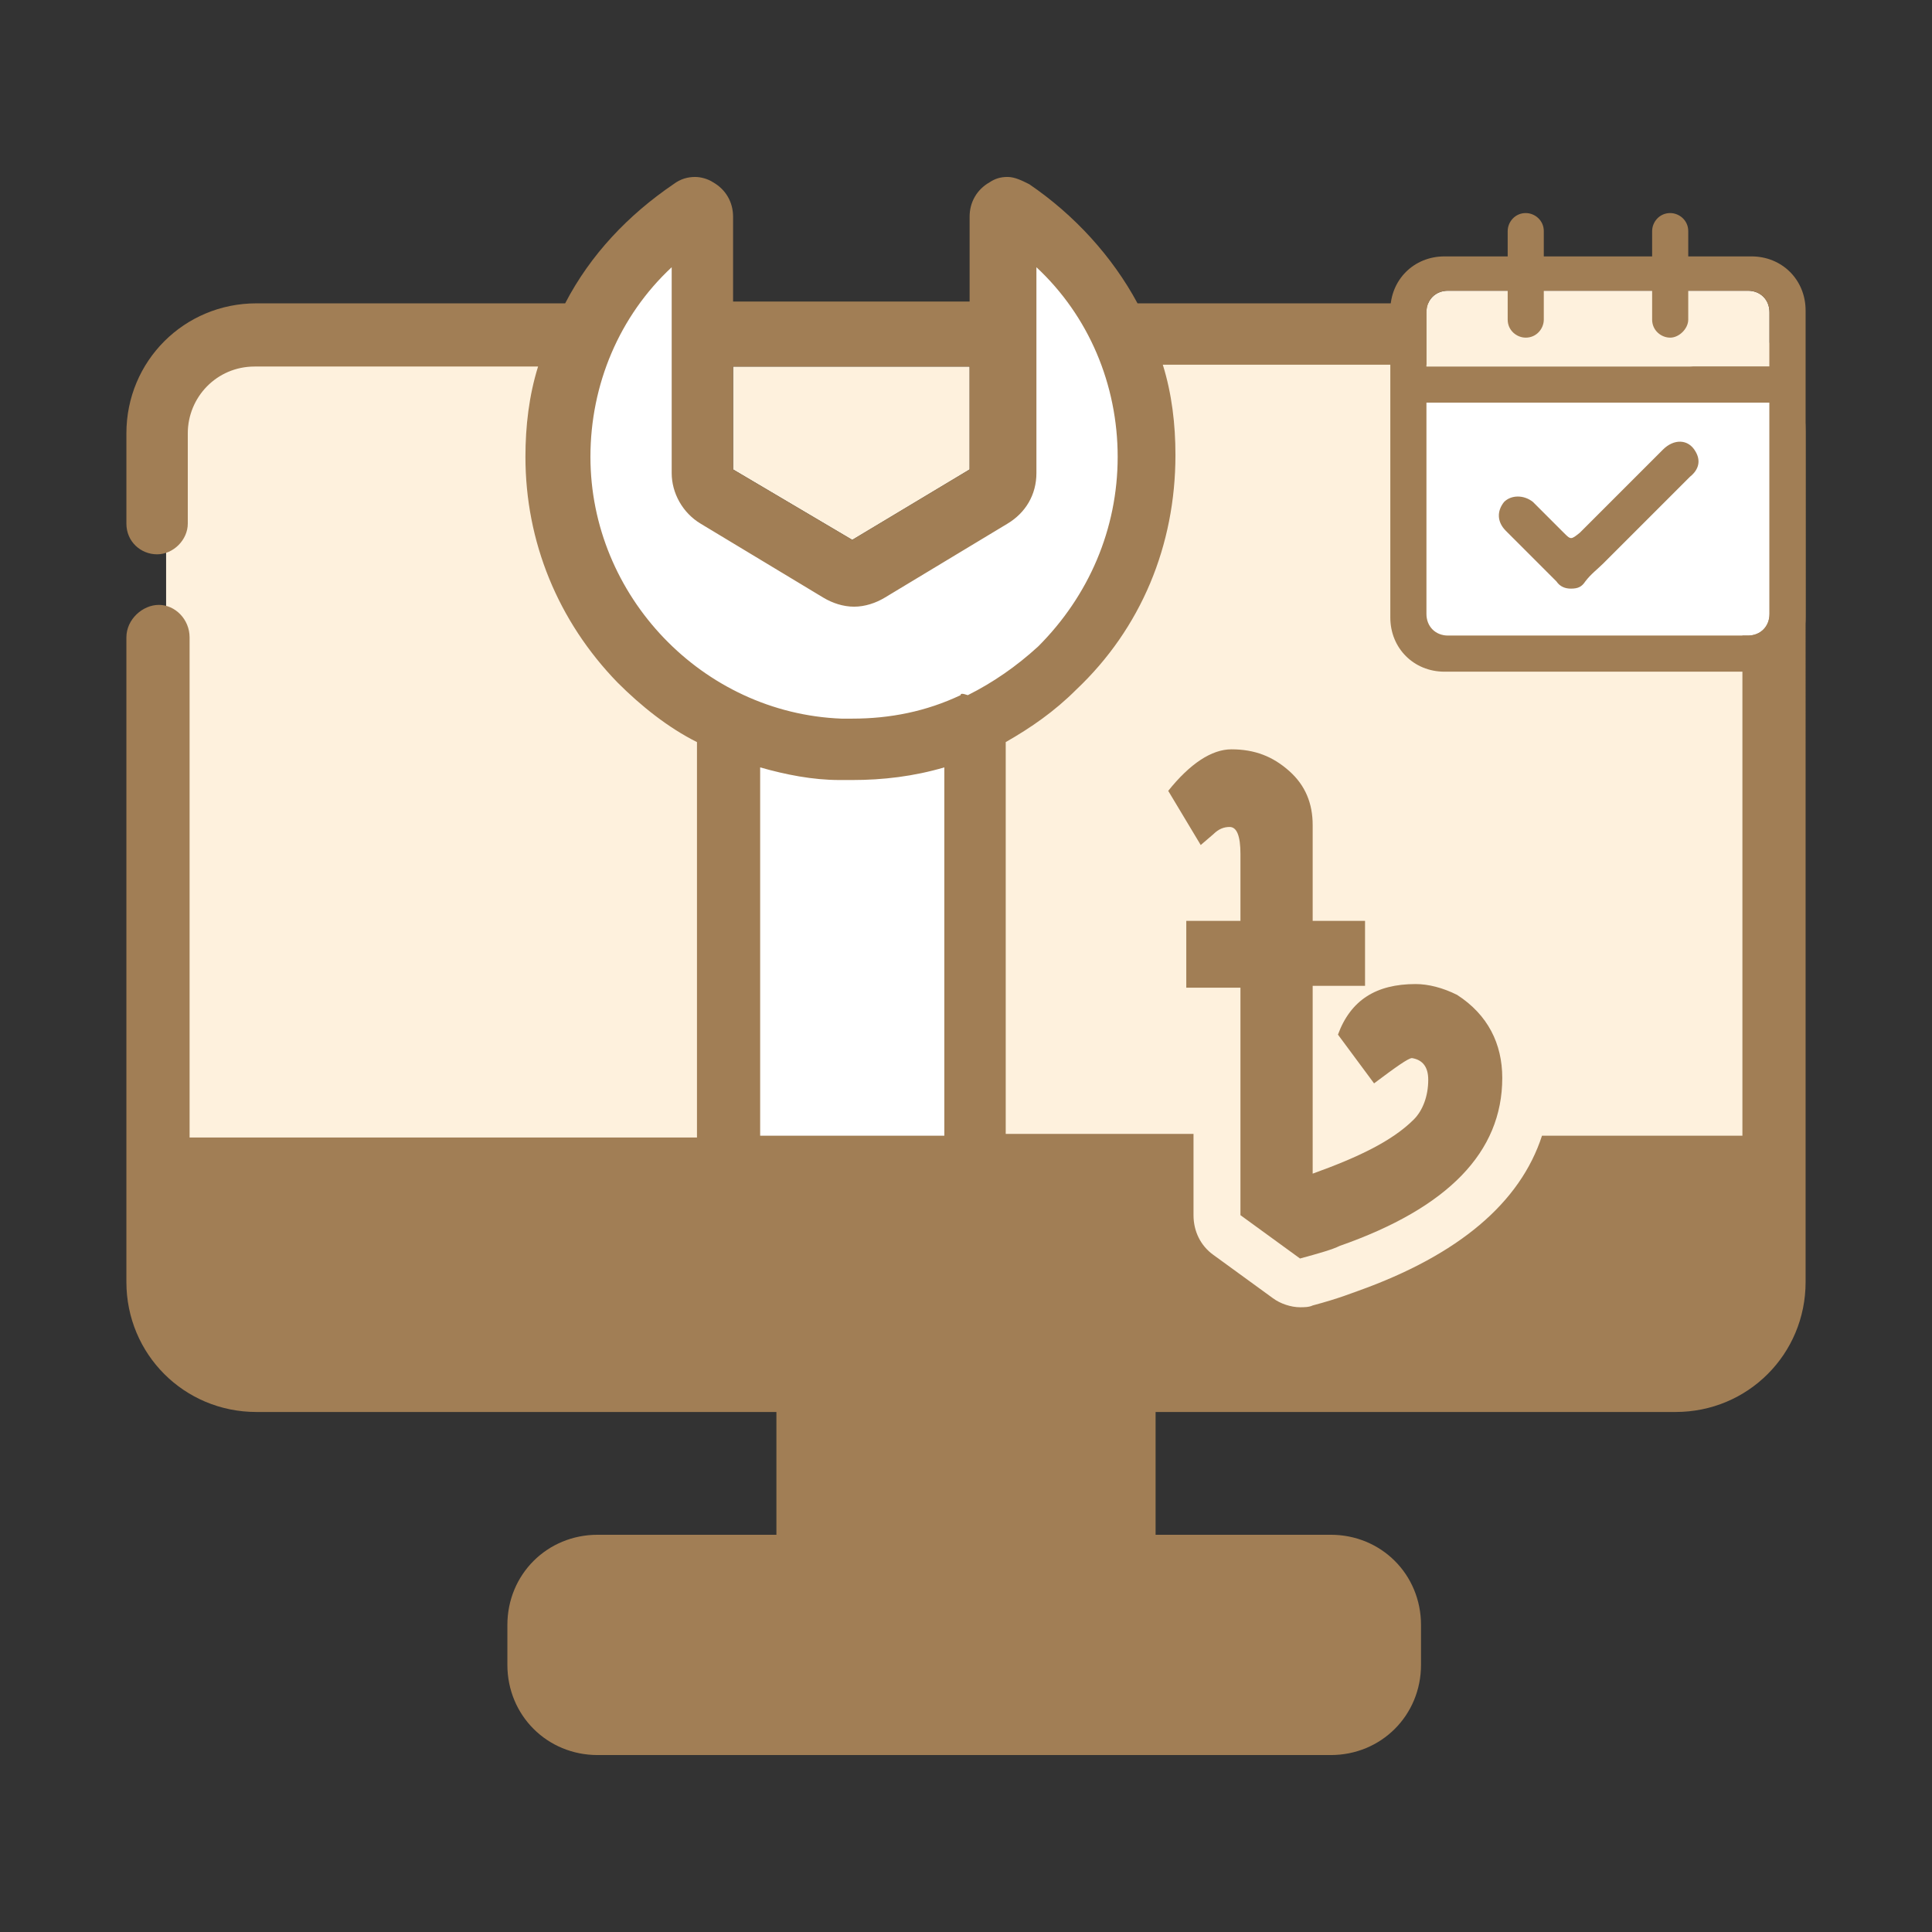 <?xml version="1.0" encoding="utf-8"?>
<!-- Generator: Adobe Illustrator 22.1.0, SVG Export Plug-In . SVG Version: 6.00 Build 0)  -->
<svg version="1.1" id="Layer_1" xmlns="http://www.w3.org/2000/svg" xmlns:xlink="http://www.w3.org/1999/xlink" x="0px" y="0px"
	 viewBox="0 0 107 107" style="enable-background:new 0 0 107 107;" xml:space="preserve">
<rect x="0" y="0" width="107" height="107" fill="#333333" stroke="none"/>
<style type="text/css">
	.st0{fill:#FFFFFF;}
	.st1{fill:#FEF1DD;}
	.st2{fill:#A17E55;}
</style>
<path class="st0" d="M38,12.7c0,0-6.5,5.8-6.2,7.6c0.3,1.8-2.4,5.6,0,11.5s6.6,8.7,7.7,8.7s0,25,0,25l14-0.5l0.8-23.4
	c0,0,6.6-6.5,7.3-8.7c0.7-2.2,1.6-10,1.2-11.6c-0.3-1.6-1.5-3.2-2.8-6.5c-1.3-3.3-4.4-3.6-4.4-3.6v7.7v4.9l-1.4,3.4l-6.3,4.3
	l-2.1,0.3L39,26.3L38.9,13L38,12.7z"/>
<g>
	<polygon class="st1" points="53.7,26 53.7,20.3 40.6,20.3 40.6,26 47.2,29.9 	"/>
	<g>
		<g>
			<path class="st1" d="M91,18.1H61.9c0.9,2.2,1.4,4.6,1.4,7.1c0,6.9-3.7,12.8-9,15.6V65H41.3V41.4c-5.9-2.6-10.1-8.8-10.1-16.2
				c0-2.5,0.5-5,1.4-7.1H16c-3.8,0-6.8,3.1-6.8,6.8v35.7c0,3.8,3.1,6.8,6.8,6.8h47.7l4.2,3.5c3.4,2.8,6.3,2.6,10.1,0.5l4-1.5
				c1.4-0.8,2-0.9,2.5-2.5l1.6-3.3c3.8,0,11.6-0.5,11.2-1.2l0.4-38.1C97.8,21.1,94.7,18.1,91,18.1z"/>
		</g>
	</g>
</g>
<g>
	<path class="st2" d="M92.8,16.8H63c-1.4-2.6-3.5-4.9-6-6.6c-0.4-0.2-0.8-0.4-1.2-0.4c-0.4,0-0.7,0.1-1,0.3
		c-0.7,0.4-1.1,1.1-1.1,1.9v4.7H40.6V12c0-0.8-0.4-1.5-1.1-1.9c-0.3-0.2-0.7-0.3-1-0.3c-0.4,0-0.8,0.1-1.2,0.4
		c-2.5,1.7-4.6,3.9-6,6.6H14.2c-4,0-7.2,3.2-7.2,7.2v5c0,1,0.8,1.7,1.7,1.7s1.7-0.8,1.7-1.7v-5c0-2,1.6-3.7,3.7-3.7h15.7
		c-0.5,1.6-0.7,3.3-0.7,5c0,4.7,1.8,9.1,5.1,12.5c1.3,1.3,2.8,2.5,4.4,3.3v21.9H10.5V35.3c0-1-0.8-1.8-1.7-1.8S7,34.3,7,35.3V71
		c0,4,3.2,7.2,7.2,7.2h4H43V85h-9.9c-2.8,0-5,2.2-5,5v2.2c0,2.8,2.2,5,5,5h40.6c2.8,0,5-2.2,5-5V90c0-2.8-2.2-5-5-5H64v-6.8h13.3
		h6.3H88h4.8c4,0,7.2-3.2,7.2-7.2V23.9C100,20,96.8,16.8,92.8,16.8z M40.6,20.3h13.1V26l-6.5,3.9L40.6,26V20.3z M52.2,62.9H42.1
		V42.5c1.4,0.4,2.9,0.7,4.4,0.7c0.2,0,0.5,0,0.7,0c1.7,0,3.4-0.2,5.1-0.7V62.9z M53.2,38.5c-1.9,0.9-3.9,1.3-6,1.3
		c-0.2,0-0.4,0-0.6,0c-7.7-0.3-13.9-6.8-13.9-14.5c0-4,1.6-7.8,4.5-10.5v11.4c0,1.1,0.6,2.2,1.6,2.8l6.8,4.1
		c0.5,0.3,1.1,0.5,1.7,0.5s1.2-0.2,1.7-0.5l6.8-4.1c1-0.6,1.6-1.6,1.6-2.8V14.8c2.9,2.7,4.5,6.5,4.5,10.5c0,4-1.6,7.7-4.4,10.5
		c-1.2,1.1-2.5,2-3.9,2.7C53.3,38.4,53.2,38.4,53.2,38.5z M96.5,62.9H85.4c-1.2,3.7-4.6,6.6-10.2,8.6c-0.3,0.1-1,0.4-2.5,0.8
		c-0.2,0.1-0.5,0.1-0.7,0.1c-0.5,0-1.1-0.2-1.5-0.5l-3.3-2.4c-0.7-0.5-1.1-1.3-1.1-2.2v-4.5H55.7V41.1c1.4-0.8,2.7-1.7,3.9-2.9
		c3.6-3.4,5.5-8,5.5-13c0-1.7-0.2-3.4-0.7-5h28.4c2,0,3.7,1.6,3.7,3.7V62.9z"/>
</g>
<path class="st2" d="M67.2,46.2c0.3-0.3,0.6-0.4,0.9-0.4c0.4,0,0.6,0.5,0.6,1.5V51h-3v3.7h3v12.6l3.3,2.4c1.1-0.3,1.8-0.5,2.2-0.7
	c6-2.1,9-5.2,9-9.3c0-1.9-0.8-3.5-2.5-4.6c-0.8-0.4-1.6-0.6-2.3-0.6c-2.2,0-3.6,0.9-4.3,2.8l2,2.7c1.2-0.9,1.9-1.4,2.1-1.4
	c0.6,0.1,0.9,0.5,0.9,1.2c0,0.9-0.3,1.7-0.8,2.2c-1.2,1.2-3.1,2.1-5.6,3V54.6h2.9V51h-2.9v-5.3c0-1.2-0.4-2.2-1.3-3
	c-0.9-0.8-1.9-1.2-3.2-1.2c-1.1,0-2.3,0.8-3.5,2.3l1.8,3L67.2,46.2z"/>
<path class="st0" d="M79,34c0,0.7,0.5,1.2,1.2,1.2h16.6c0.7,0,1.2-0.5,1.2-1.2V22.3H79V34z"/>
<path class="st1" d="M98,17.3c0-0.7-0.5-1.2-1.2-1.2H80.2c-0.7,0-1.2,0.5-1.2,1.2v3h19V17.3z"/>
<g>
	<path class="st2" d="M97,14.2H80c-1.7,0-3,1.3-3,3v17c0,1.7,1.3,3,3,3h17c1.7,0,3-1.3,3-3v-17C100,15.5,98.7,14.2,97,14.2z
		 M79,17.3c0-0.7,0.5-1.2,1.2-1.2h16.6c0.7,0,1.2,0.5,1.2,1.2v3H79V17.3z M98,34c0,0.7-0.5,1.2-1.2,1.2H80.2c-0.7,0-1.2-0.5-1.2-1.2
		V22.3h19V34z"/>
	<g>
		<path class="st2" d="M92.5,18.7L92.5,18.7c-0.5,0-1-0.4-1-1v-4.9c0-0.5,0.4-1,1-1l0,0c0.5,0,1,0.4,1,1v4.9
			C93.5,18.2,93,18.7,92.5,18.7z"/>
		<path class="st2" d="M84.5,18.7L84.5,18.7c-0.5,0-1-0.4-1-1v-4.9c0-0.5,0.4-1,1-1l0,0c0.5,0,1,0.4,1,1v4.9
			C85.5,18.2,85.1,18.7,84.5,18.7z"/>
	</g>
</g>
<path class="st2" d="M87,32.6c-0.3,0-0.6-0.1-0.8-0.4c-0.9-0.9-1.9-1.9-2.8-2.8c-0.5-0.5-0.5-1.1-0.1-1.6c0.4-0.4,1.1-0.4,1.6,0
	c0.6,0.6,1.1,1.1,1.7,1.7c0.4,0.4,0.4,0.4,0.9,0c1.5-1.5,3.1-3.1,4.6-4.6c0.6-0.6,1.4-0.6,1.8,0.1c0.3,0.5,0.2,1-0.3,1.4
	c-1.6,1.6-3.2,3.2-4.8,4.8c-0.3,0.3-0.7,0.6-1,1C87.6,32.5,87.4,32.6,87,32.6z"/>
</svg>
